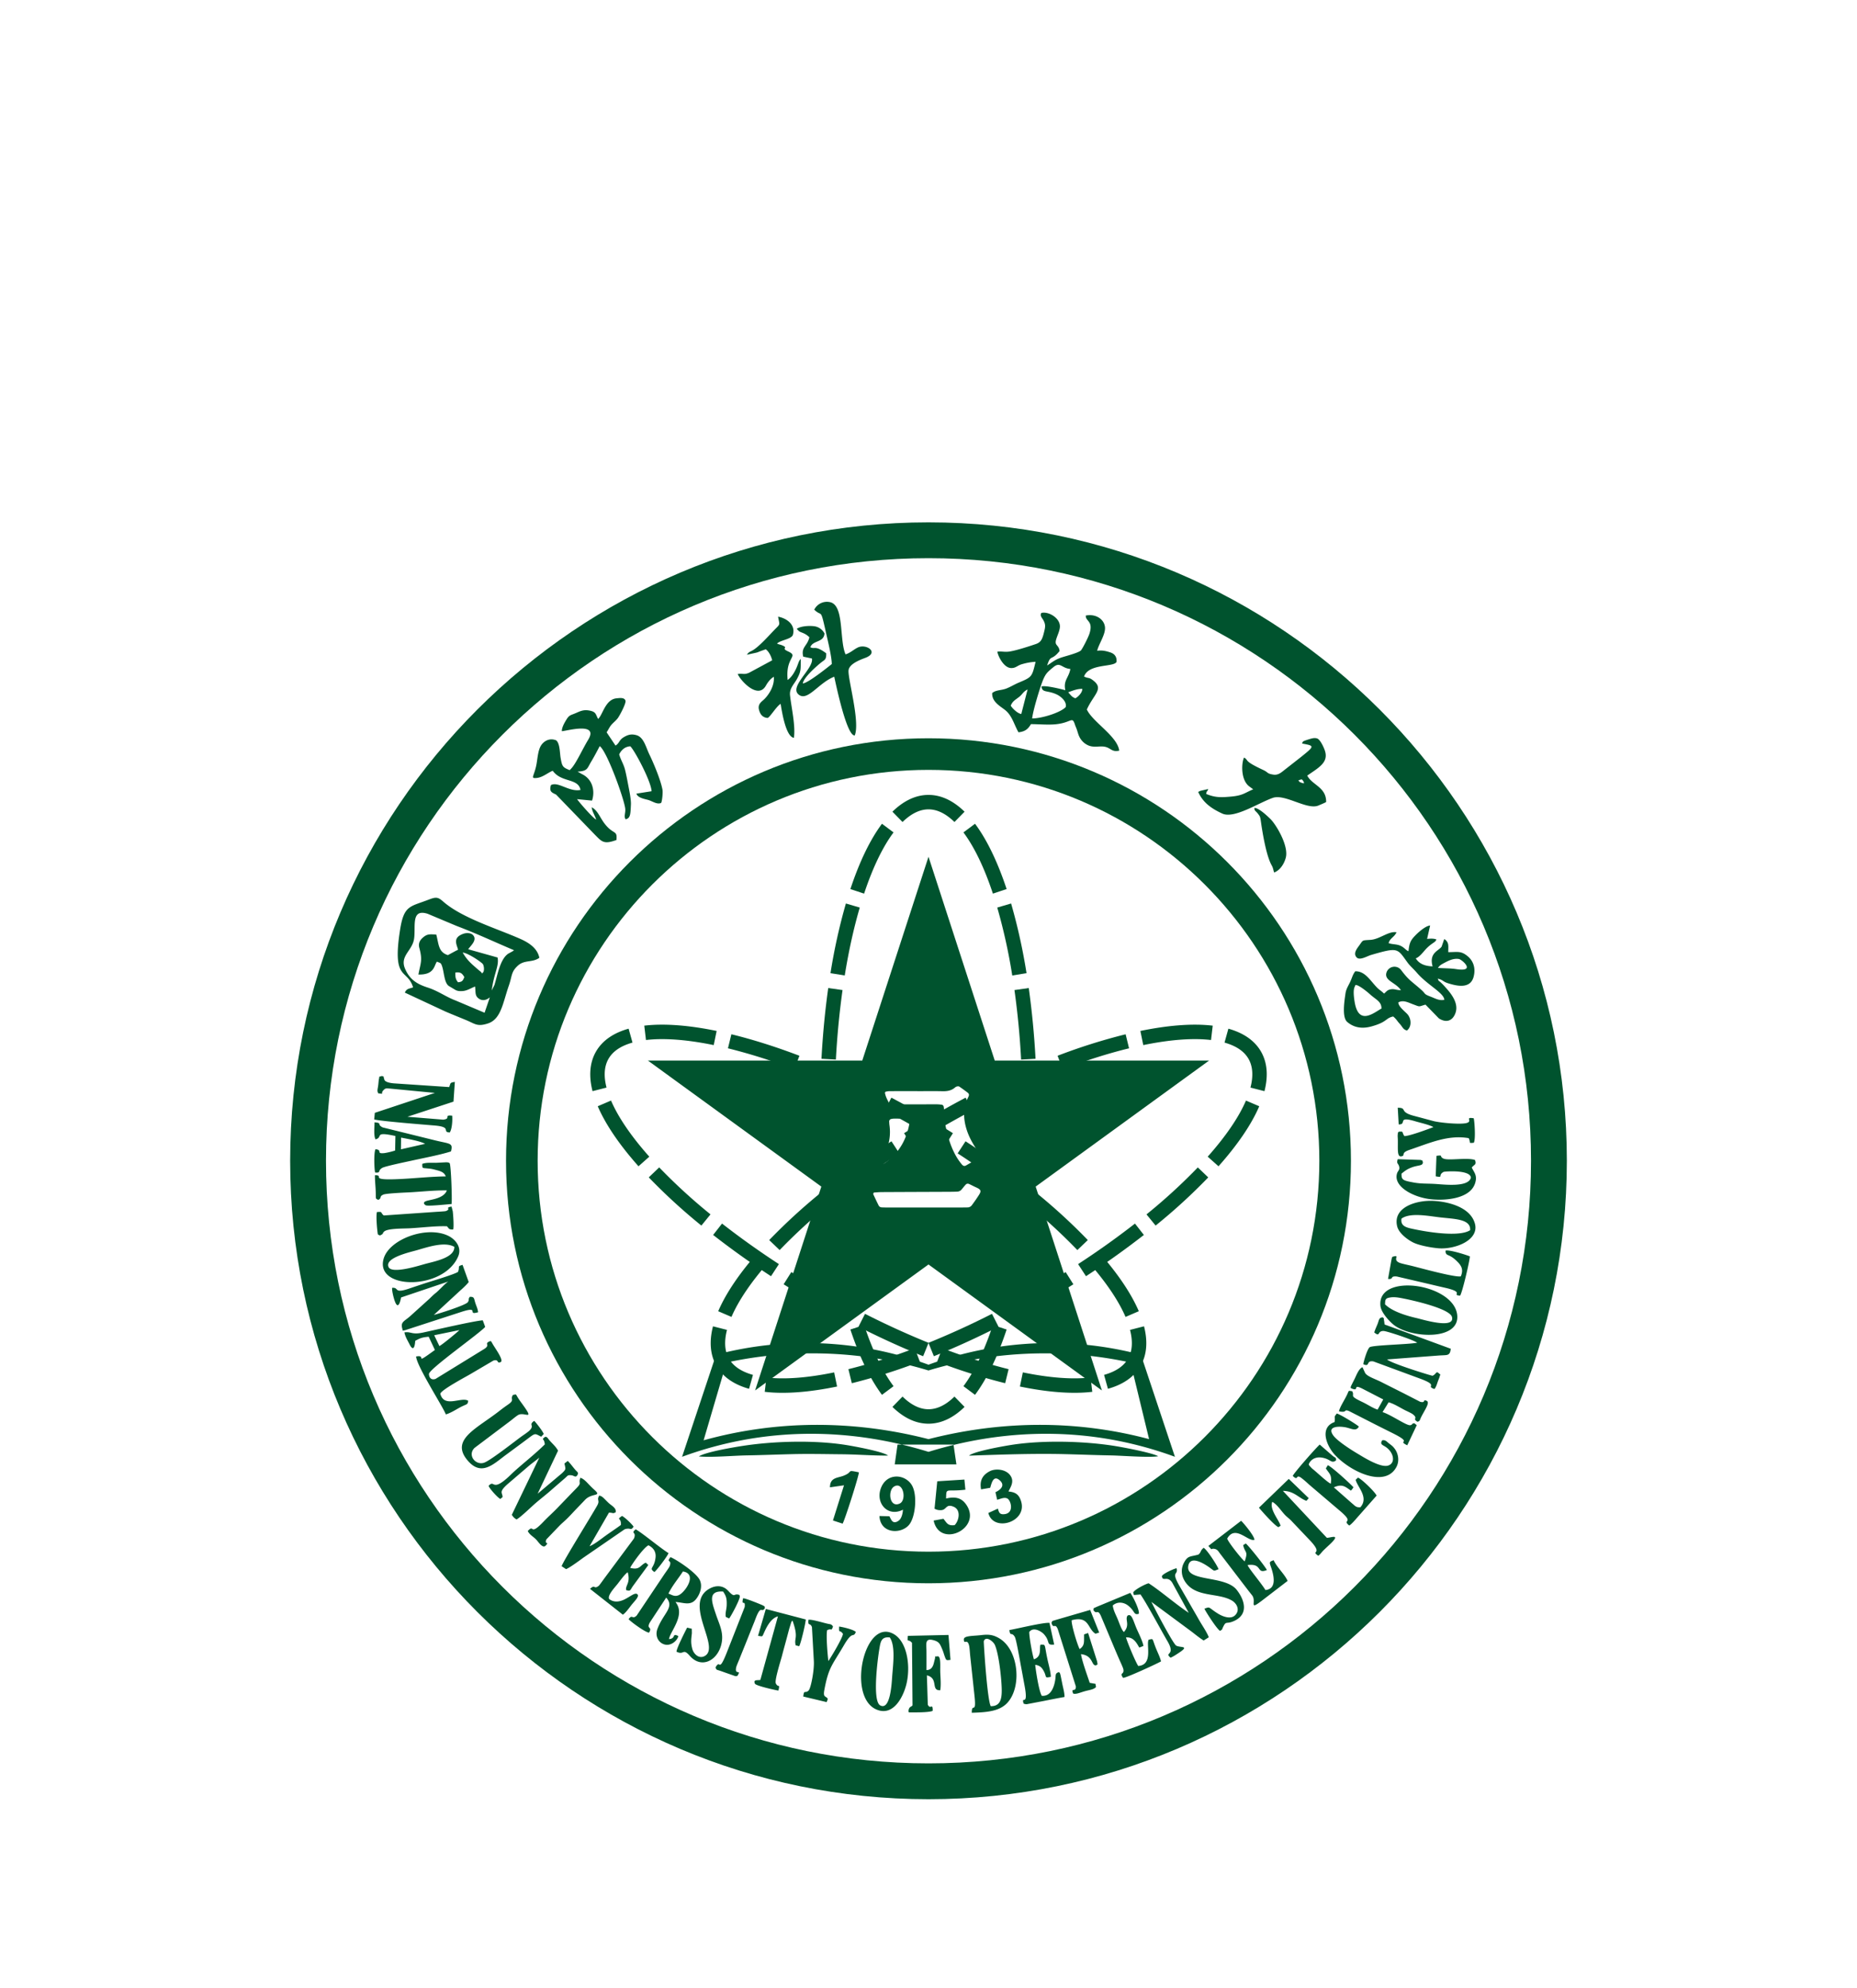 <svg width="128" height="137" fill="none" xmlns="http://www.w3.org/2000/svg"><g filter="url(#a)" fill-rule="evenodd" clip-rule="evenodd" fill="#00532E"><path d="M64 20c-24.261 0-44 19.738-44 44s19.739 44 44 44c24.262 0 44-19.738 44-44S88.262 20 64 20Zm0 2.47c22.937 0 41.53 18.594 41.53 41.53S86.937 105.53 64 105.53c-22.936 0-41.53-18.594-41.53-41.53S41.064 22.47 64 22.47Z"/><path d="M64 34.881C47.919 34.881 34.88 47.917 34.88 64c0 16.082 13.038 29.119 29.119 29.119 16.082 0 29.119-13.037 29.119-29.12 0-16.082-13.037-29.118-29.12-29.118Zm0 2.178c14.855 0 26.94 12.086 26.94 26.94 0 14.856-12.085 26.942-26.94 26.942S37.059 78.855 37.059 64c0-14.855 12.086-26.941 26.94-26.941Z"/><path d="m57.209 86.505.966-.138-.761 2.423.666.218c.138-.209 1.108-3.233 1.122-3.536-.936-.2-.323-.032-1.101.25-.392.142-.895.116-.892.784Zm10.416.14.627-.107c.084-.242.195-.942.673-.5.503.464-.31.803-.31.803l.116.52c.238-.056.5-.201.715-.078.241.14.468.99-.2 1.07-.35.043-.387-.12-.463-.38l-.658.299c.332 1.343 2.685.643 2.263-.785-.134-.452-.355-.65-.874-.694.115-.263.39-.622.18-1.017-.282-.532-1.062-.584-1.45-.39-.515.257-.735.651-.62 1.26Zm-3.022-.556-.187 1.888a.733.733 0 0 0 .398.102c.462.02.348-.473.917-.236.529.222.37.966.072 1.267-.49.066-.542-.165-.774-.437l-.674.123c.416 1.945 3.352.552 2.26-1.077-.297-.442-.69-.61-1.404-.444.023-.796-.028-.444 1.331-.606l-.067-.699-1.871.119Zm-2.363 1.956c-.021.308-.112.632-.304.764-.4.275-.502-.067-.632-.31l-.685-.016c.062 1.233 1.493 1.268 2.045.602.45-.543.601-2.152.143-2.798-.518-.732-1.739-.765-2.107.33-.341 1.012.512 1.958 1.54 1.428Zm-.613-1.593c.637-.382.888.94.39 1.17-.713.33-.841-.9-.39-1.17ZM66.793 84.323c2.176-.074 4.371-.156 6.558-.106 1.074.026 2.154.07 3.22.089.76.013 2.642.165 3.262.057-.388-.232-2.382-.61-2.983-.706-2.113-.34-4.902-.408-7.023-.093-.618.092-2.713.461-3.034.759Zm-18.626.052c.9.081 2.319-.051 3.277-.07 1.067-.018 2.147-.062 3.218-.088 1.106-.026 2.239 0 3.347.01 1.062.007 2.162.101 3.202.09-.31-.27-2.38-.651-2.959-.74-2.146-.331-4.891-.26-7.035.069-.703.107-2.594.43-3.05.73Zm31.037-1.192-1.279-5.278a27.871 27.871 0 0 0-6.653-.623c-3.1.081-5.602.662-7.273 1.17a27.453 27.453 0 0 0-7.271-1.17 27.871 27.871 0 0 0-6.653.623l-1.576 5.359a28.988 28.988 0 0 1 3.693-.772c4.746-.675 8.85-.066 11.809.692 2.997-.766 7.094-1.364 11.807-.692 1.217.172 2.35.413 3.396.691Zm1.782 1.218a25.893 25.893 0 0 0-4.57-1.221c-5.222-.89-9.65.027-12.415.88-2.767-.853-7.195-1.77-12.416-.88-1.721.294-3.25.736-4.57 1.221l2.345-7.038a24.447 24.447 0 0 1 14.64.692 24.452 24.452 0 0 1 14.64-.691l2.346 7.037Zm-15.262-.84.2 1.364h-4.252l.194-1.364h3.858Z"/><path d="M64 39.78c-.575 0-1.176.273-1.79.873l-.696-.712c.734-.717 1.57-1.157 2.486-1.157.916 0 1.752.44 2.486 1.157l-.696.712c-.614-.6-1.214-.873-1.79-.873Zm-2.409 1.589c-.745.997-1.436 2.428-2.03 4.219l-.945-.314c.612-1.847 1.345-3.387 2.177-4.501l.798.596Zm6.848 4.219c-.593-1.79-1.285-3.222-2.03-4.219l.798-.596c.832 1.114 1.565 2.654 2.178 4.5l-.946.315Zm-9.177.96c-.41 1.4-.76 2.973-1.035 4.681l-.983-.159a39.9 39.9 0 0 1 1.062-4.802l.956.28Zm10.511 4.681a38.889 38.889 0 0 0-1.034-4.681l.955-.28a39.92 39.92 0 0 1 1.063 4.802l-.984.16Zm-11.698 1.005a56.525 56.525 0 0 0-.459 4.79l-.994-.053c.092-1.7.25-3.334.467-4.876l.986.139Zm12.309 4.79a56.526 56.526 0 0 0-.459-4.79l.986-.139a57.55 57.55 0 0 1 .467 4.876l-.994.054Zm.092 3.428c0-.816-.016-1.62-.046-2.411l.996-.038a65.03 65.03 0 0 1 0 4.898l-.996-.038c.03-.791.046-1.596.046-2.411ZM57.57 58.041a64.09 64.09 0 0 0 0 4.822l-.995.038a65.028 65.028 0 0 1 0-4.898l.995.038Zm.046 5.838c.09 1.673.247 3.279.46 4.791l-.987.139a57.512 57.512 0 0 1-.467-4.876l.994-.054Zm12.31 4.791c.212-1.513.367-3.118.458-4.79l.994.053c-.092 1.7-.25 3.334-.467 4.876l-.986-.139Zm-11.7 1.005a38.912 38.912 0 0 0 1.036 4.681l-.956.28a39.9 39.9 0 0 1-1.062-4.802l.983-.16Zm10.513 4.681c.409-1.4.759-2.973 1.034-4.681l.984.159a39.92 39.92 0 0 1-1.063 4.802l-.955-.28Zm-9.178.96c.594 1.79 1.285 3.222 2.03 4.219l-.798.596c-.832-1.114-1.565-2.654-2.177-4.501l.945-.314Zm6.848 4.219c.745-.997 1.436-2.428 2.03-4.219l.946.314c-.613 1.847-1.346 3.387-2.178 4.501l-.798-.596Zm-4.199.716c.614.6 1.215.873 1.79.873.576 0 1.176-.273 1.79-.873l.696.712c-.734.717-1.57 1.157-2.486 1.157-.916 0-1.752-.44-2.486-1.157l.696-.712Z"/><path d="M49.196 56.027c-1.848-.38-3.433-.497-4.67-.35l-.117-.99c1.381-.163 3.082-.028 4.988.365l-.201.975Zm-5.599-.172c-.827.231-1.363.615-1.65 1.113-.289.499-.353 1.155-.14 1.987l-.964.247c-.255-.994-.217-1.938.24-2.732.459-.793 1.258-1.298 2.246-1.574l.268.959Zm11.152 1.838a38.906 38.906 0 0 0-4.572-1.445l.236-.967c1.463.357 3.04.854 4.69 1.481l-.354.93Zm5.324 2.37a56.538 56.538 0 0 0-4.379-2l.373-.922a57.524 57.524 0 0 1 4.457 2.033l-.45.888Zm3.014 1.633a63.969 63.969 0 0 0-2.11-1.166l.465-.88a65.02 65.02 0 0 1 4.241 2.448l-.53.843c-.67-.421-1.36-.837-2.066-1.245Zm-20.97-1.847c.491 1.144 1.385 2.459 2.639 3.868l-.745.662c-1.292-1.454-2.26-2.86-2.809-4.137l.916-.393Zm27.813 6.434a56.57 56.57 0 0 0-3.92-2.793l.543-.834a57.514 57.514 0 0 1 3.99 2.842l-.613.785Zm-24.492-1.827a38.895 38.895 0 0 0 3.536 3.238l-.629.772a39.908 39.908 0 0 1-3.627-3.322l.72-.688Zm28.823 5.698a38.895 38.895 0 0 0-3.537-3.237l.629-.772a39.906 39.906 0 0 1 3.628 3.32l-.72.689Zm-24.492-1.827a56.57 56.57 0 0 0 3.92 2.794l-.544.834a57.562 57.562 0 0 1-3.99-2.843l.614-.785Zm27.812 6.434c-.491-1.144-1.385-2.458-2.638-3.868l.744-.662c1.293 1.454 2.26 2.86 2.809 4.137l-.915.393Zm-23.036-3.092a64.245 64.245 0 0 0 4.177 2.411l-.465.88a64.918 64.918 0 0 1-4.242-2.448l.53-.843Zm5.08 2.879a56.485 56.485 0 0 0 4.379 1.998l-.373.924a57.505 57.505 0 0 1-4.457-2.034l.45-.888Zm18.127 3.094c.288-.498.352-1.155.139-1.987l.965-.247c.254.994.216 1.939-.242 2.732-.458.793-1.256 1.298-2.245 1.574l-.268-.959c.827-.231 1.363-.615 1.651-1.113Zm-12.802-.725a38.906 38.906 0 0 0 4.571 1.445l-.236.967a39.903 39.903 0 0 1-4.69-1.48l.355-.932Zm5.553 1.666c1.847.38 3.433.498 4.668.35l.118.99c-1.381.163-3.082.028-4.987-.365l.2-.975Z"/><path d="M78.604 55.052c1.906-.392 3.606-.528 4.987-.364l-.117.989c-1.236-.147-2.822-.03-4.67.35l-.2-.975Zm6.067-.156c.989.277 1.788.782 2.246 1.575.458.793.495 1.737.24 2.731l-.964-.247c.213-.832.15-1.488-.139-1.986-.288-.499-.824-.882-1.65-1.114l.267-.959Zm-11.773 1.866a39.886 39.886 0 0 1 4.69-1.48l.236.967c-1.418.345-2.955.83-4.572 1.444l-.354-.93Zm-5.421 2.413a57.523 57.523 0 0 1 4.456-2.034l.373.923a56.524 56.524 0 0 0-4.379 1.999l-.45-.888Zm-3.062 1.66a65.02 65.02 0 0 1 2.144-1.185l.465.88a63.973 63.973 0 0 0-4.177 2.412l-.53-.843c.681-.428 1.381-.85 2.098-1.265Zm22.383-.593c-.548 1.278-1.516 2.683-2.809 4.137l-.744-.662c1.253-1.41 2.147-2.724 2.638-3.867l.915.392ZM57.458 65.5a57.574 57.574 0 0 1 3.99-2.843l.543.834a56.503 56.503 0 0 0-3.92 2.793l-.613-.784Zm25.825-.354a39.908 39.908 0 0 1-3.628 3.32l-.629-.771a38.924 38.924 0 0 0 3.537-3.237l.72.688ZM53.02 69.466a39.908 39.908 0 0 1 3.628-3.321l.629.772a38.895 38.895 0 0 0-3.537 3.237l-.72-.688Zm25.825-.354a57.54 57.54 0 0 1-3.99 2.843l-.543-.834a56.536 56.536 0 0 0 3.92-2.793l.613.784Zm-29.34 5.257c.548-1.278 1.516-2.683 2.809-4.137l.744.661c-1.253 1.41-2.147 2.725-2.638 3.868l-.915-.392Zm24.48-1.857a65.117 65.117 0 0 1-4.241 2.45l-.465-.882a64.07 64.07 0 0 0 4.176-2.41l.53.842Zm-5.159 2.924a57.505 57.505 0 0 1-4.456 2.034l-.373-.923a56.524 56.524 0 0 0 4.379-1.999l.45.888Zm-19.44 2.704c-.458-.793-.496-1.737-.241-2.731l.965.246c-.213.832-.15 1.489.138 1.987.288.499.825.882 1.652 1.114l-.269.959c-.988-.277-1.787-.782-2.245-1.575Zm14.019-.292a39.918 39.918 0 0 1-4.69 1.482l-.236-.968a38.906 38.906 0 0 0 4.572-1.444l.354.93Zm-5.706 1.71c-1.906.393-3.606.529-4.987.365l.117-.989c1.236.147 2.822.03 4.669-.35l.2.974Z"/><path d="M66.592 64.32c-.113.066-.2.04-.293-.068a4.007 4.007 0 0 1-.544-.847c-.269-.542-.43-1.117-.558-1.704a5.055 5.055 0 0 1-.128-1.168 1.042 1.042 0 0 0-.025-.279c-.011-.045-.064-.104-.107-.112a2.256 2.256 0 0 0-.388-.034l-2.64.003c-.15 0-.3-.005-.449-.01-.078-.004-.152-.038-.19-.105-.116-.212-.228-.428-.271-.67-.006-.026.026-.081.05-.086.088-.02.181-.038.273-.038.637-.003 1.272-.002 1.909-.002v.002c.58 0 1.162-.008 1.741.004.311.006.595-.037.84-.244a.377.377 0 0 1 .145-.083c.05-.012.122-.02.161.006.187.124.367.258.547.393.136.1.156.172.074.336-.366.731-.35 1.479-.11 2.238.148.468.38.895.646 1.304.092.14.188.279.281.42.038.056.01.156-.048.2-.015.01-.028.025-.044.034-.29.17-.58.342-.872.51Zm.097 2.895c-.15.001-.299.005-.45.005-.841.002-1.685.002-2.528.002l-2.528-.001c-.131 0-.263-.004-.393-.008-.101-.004-.185-.047-.229-.137-.125-.252-.244-.504-.364-.76-.022-.045.02-.128.064-.13.168-.01.336-.026.503-.028 1.573-.008 3.146-.014 4.72-.02.168-.002.337-.004.505-.013a.398.398 0 0 0 .293-.146c.097-.115.187-.235.29-.343a.185.185 0 0 1 .209-.043c.17.076.333.166.504.242.346.155.368.248.177.545-.151.235-.312.466-.48.69a.364.364 0 0 1-.293.145Zm-5.378-5.653c-.014-.092-.017-.185-.021-.278-.004-.07.063-.15.128-.162.055-.009.11-.025.166-.026.148-.003.297 0 .448 0v-.023c.186.012.371.022.558.036.06.004.13.1.12.161-.178 1.202-.716 2.188-1.728 2.892a.352.352 0 0 1-.101.043c-.016.006-.047.006-.052-.002-.017-.032-.042-.071-.035-.098.024-.09.061-.176.093-.263.09-.244.187-.487.27-.735a3.28 3.28 0 0 0 .154-1.545Zm22.028-4.468H68.566L64 43.046l-4.565 14.048H44.659l11.954 8.685-4.565 14.051L64 71.147l11.953 8.683-4.566-14.051 11.952-8.685ZM52.593 94.647c-.024-.018-1.176-.497-1.372-.497-.146.607.178.033.108.607l-1.252 3.185c-.574 1.43-.402.344-.76.98.086.196.056.135.343.236l.419.148.602.211c.01.003.03.003.04.004l.037-.004.069-.018c.315-.486-.202-.009-.086-.578.024-.119.181-.466.248-.636.166-.418.324-.802.489-1.216.18-.45.328-.825.506-1.262.076-.189.163-.447.257-.624.238-.452.27-.033.48-.346-.03-.194.012-.092-.128-.19ZM40.325 87.37c.476-.509 1.213-.192.623-.713-.414-.366-.62-.709-.942-.81-.149.37.09.327-.19.632-.158.171-.301.31-.466.482-.324.34-.604.628-.93.967-.311.324-.64.612-.953.94-1.01 1.061-.604.122-1.09.65.132.27.396.387.598.607.15.163.43.608.631.402.303-.31-.118-.045.06-.44l.87-.906c.21-.217.405-.366.617-.584.211-.213.374-.396.585-.614.211-.221.378-.39.587-.613ZM25.982 67.533c-.076.26.01 1.252.064 1.544.11.047.104.115.277 0 .11-.073.021-.05.136-.18.21-.241 1.273-.22 1.764-.243.798-.04 1.83-.173 2.586-.14.159.177.122.23.43.22.055-.2.002-.982-.031-1.252l-.083-.324c-.5.073.016.158-.401.31-.044.017-.522.043-.61.048l-3.66.253c-.264-.207-.039-.273-.472-.236Zm75.334 3.058c-.1-.058-1.464-.501-1.68-.393.017.43.198.14.794.73.281.276.47.554.26 1.037-.395.085-2.756-.566-3.307-.704-.285-.072-.538-.118-.817-.198-.685-.198-.018-.596-.509-.466-.106.03-.1-.01-.17.358l-.212 1.19c.445.033.085-.21.599-.171l2.01.469c.43.1.876.209 1.326.31 1.442.329.374.48 1.029.544.148-.178.658-2.365.677-2.706ZM42.435 88.228c.07-.292-.274-.452-.47-.632-.339-.314-.444-.499-.666-.518-.19.341.076.303-.135.683-.375.674-2.361 3.856-2.452 4.18l.305.203c.25-.093.947-.611 1.191-.788l2.843-1.956c.445-.155.398.145.62-.183-.077-.144-.624-.67-.798-.738-.434.303-.027.08-.079.622-.329.245-.722.502-1.063.747-.28.2-.754.586-1.093.716l1.337-2.315c.32.005.234.09.46-.021Zm52.825-4.941c-.15.25.038.297.224.415.586.37.742 1.14.19 1.306-.533.16-1.71-.592-2.077-.81-.487-.287-1.43-.894-1.698-1.27-.418-.582.242-.64.716-.58.504.062.839.357 1.05-.029-.166-.158-1.308-.856-1.52-.9-.248.313-.087.148-.155.588-1.047.367-.565 1.593-.037 2.194 1.05 1.195 3.525 2.404 4.307.888.211-.41.12-.902-.114-1.227-.152-.21-.228-.243-.424-.399-.09-.07-.14-.13-.216-.168-.066-.034-.054-.03-.121-.036-.128-.013-.055-.007-.125.028Zm1.084-21.089c-.01.061-.002.18.002.245.031.62-.083 1.307.24 1.252.336-.057-.092-.224.562-.445 1.398-.473 2.659-1.054 4.085-.81.173.33-.068.357.353.318.134-.213.058-1.416-.003-1.687-.675-.108-.012.216-.52.333-.474.107-1.852-.032-2.265-.143a476.72 476.72 0 0 0-1.348-.36c-1.047-.278-.413-.547-1.105-.558l.064 1.15c.615.016-.168-.608 1.164-.209.328.098.969.239 1.23.396-.403.152-1.605.604-1.998.62-.209-.29-.013-.332-.396-.303-.1.155-.036-.024-.066.201Zm-69.108 1.095a4.907 4.907 0 0 1-.733.177c-.627.069-.101-.22-.619-.265-.127.21-.09 1.397-.024 1.604.443.033.13-.108.488-.32.19-.115 1.747-.435 2.03-.498.818-.182 1.934-.39 2.705-.634.156-.59-.05-.514-1.008-.743l-3.697-.913c-.437-.221.01-.304-.562-.35-.001.35-.07.911.068 1.173.56-.142-.166-.57 1.371-.232l-.02 1.001Zm.4-.083.01-.807c.43.084 1.343.24 1.652.43l-1.661.377ZM57.019 95.9c-.358-.082-1.048-.3-1.293-.267-.053.487.111.16.24.504l.13 2.32c.042.605-.196 1.884-.36 2.051-.238.242-.309-.107-.37.415l1.615.385.08-.222c-.137-.231-.344-.059-.24-.619.297-1.587.545-1.698 1.352-3.083.62-1.064.625-.452.818-.907-.146-.175-.956-.356-1.153-.376-.018.532.031.16.265.502-.017.277-.821 1.615-1.005 1.875-.056-.438-.165-1.744-.085-2.126.34-.17.264.126.404-.253-.11-.177-.163-.144-.398-.199Zm27.08.5c.195-.15.088-.011.191-.234.242-.517.21-.182.8-.462.998-.473.692-1.454.15-2.138-.8-1.007-3.498-.534-3.338-1.621.122-.828 1.175-.135 1.542.14.296.22.212.183.55.065-.083-.252-.825-1.393-1.033-1.475-.262.231-.138.276-.355.465-.569.163-.73.055-1.002.572-.216.41-.178.85.039 1.222.702 1.207 2.316.797 3.287 1.385.32.195.558.637.213.994-.305.316-.865.095-1.175-.095-.698-.43-.523-.515-.95-.346.076.175.847 1.394 1.08 1.529Zm-57.674-30.07c.207-.09 1.579-.143 1.858-.158.797-.046 1.738-.145 2.52-.13-.197.51-.91.603-1.316.701-.49.117-.15.321-.15.321.01.002.033.011.048.015.238.051 1.474-.08 1.743-.099.04-.354-.034-2.58-.13-2.806-.055-.07-.174-.065-.248-.07l-.695.036c-.299.003-.692-.03-.949.075.002.325-.004.275.323.309.243.025.297.024.54.088.352.094.64.147.758.465-.823.007-1.74.092-2.568.147-3.06.203-1.527-.212-2.314-.23-.005.308.027.624.044.924.043.76-.052.659.186.777.28-.144.03-.225.35-.365ZM46.63 97.832c.528.27.422-.278.914.284.79.905 1.87.35 2.163-.733.221-.825-.123-1.411-.348-2.088-.281-.843-.622-1.677.484-1.607.194.292.267.458.247.96-.008.19-.074.45-.075.59-.002.265.002.175.241.308.116-.128.745-1.29.738-1.522l-.026-.101c-.382-.13-.288.154-.583-.094-.113-.096-.23-.26-.397-.365-.378-.24-.816-.148-1.16.07-1.683 1.063.815 3.931-.223 4.579-.409.256-.793-.114-.89-.485-.114-.442-.068-.667-.026-1.066l-.005-.31-.32-.077c-.147.276-.735 1.442-.734 1.657Zm41.797-11.084c.796.015 1.057.48 1.623.688l.159-.183-1.376-1.327-2.055 1.983c.185.231 1.09 1.248 1.34 1.341l.149-.094c-.079-.365-.79-1.137-.57-1.651.349.194.588.601.874.902.156.164.303.256.458.424l1.291 1.36c.918.985-.019.641.546 1.032.147-.104.243-.265.39-.403.145-.14.244-.231.39-.368.848-.8.064-.458-.189-.468l-3.03-3.236ZM52.25 96.741c.327.04.274.095.406-.198.185-.416.477-1.012.965-1.144l-1.21 4.379c-.165.044-.522-.05-.374.261.07.15 1.445.451 1.619.474.12-.535-.011-.15-.18-.495-.1-.202.348-1.605.415-1.862.112-.436.224-.832.334-1.243l.172-.648.137-.445c.09-.175-.004-.027.093-.129.441 1.233.084 1.178.219 1.704l.241.062c.12-.213.443-1.578.453-1.845l-2.752-.722-.538 1.85Zm21.62-1.077c1.227-.326 1.085.605 1.642.93l.253-.079-.621-1.56-2.41.701c-.237.086-.168.005-.258.19.142.48.247-.047.44.448l1.24 3.929c.018.452-.373.041-.184.497.2.061.432-.056.815-.166.26-.076.617-.11.759-.287l-.036-.218-.398-.071c-.172-.527-.496-1.39-.603-1.974.886.093.693.859 1.065.763.074-.11.111.072.038-.297l-.61-1.924-.277.094c-.017.508.066.752-.305 1.014-.143-.238-.594-1.716-.55-1.99ZM36.824 81.923c-.432.295.055.288-.327.668-.125.124-.446.33-.619.458-.469.347-2.13 1.649-2.53 1.767-.59.174-1.136-.533-.641-1.026l2.448-1.844c.144-.105.49-.408.622-.454.465-.164 1.117.487.135-.85-.466-.635-.23-.553-.556-.504-.219.335.176.315-.373.689-.225.155-.392.282-.581.429-1.53 1.193-3.32 1.938-2.233 3.32.97 1.232 1.818.35 2.678-.288l1.198-.885c.92-.678.734-.642 1.261-.387l.173-.188c-.08-.206-.496-.741-.655-.905ZM63.86 99.1c.003-.432.002-.866 0-1.297-.001-.452-.13-.903.422-.777.463.107.505.27.674.663.08.186.115.349.18.516.087.228.092.232.381.19l-.14-1.715-2.798.062c-.055.537-.001.152.284.483l.035 4.298c-.035.107-.218.07-.266.321-.023.115-.004.074.01.173.287-.004 1.4.02 1.647-.109.011-.586-.156-.044-.338-.424l-.062-2.02c.833.203.241 1.062.922 1.025.057-.364.019-.809.002-1.178-.021-.454.058-1.127-.163-1.162-.328.055-.122-.112-.228.254-.067.232-.1.695-.562.697Zm19.46-2.258c-.12-.336-.467-.836-.669-1.191-.224-.4-.435-.753-.668-1.163-.22-.385-.44-.767-.67-1.162-.632-1.09-.082-.733-.212-1.24-.123-.003-1.035.406-1.012.56.058.387.383-.08.713.433l1.136 2.075c-.87-.569-1.992-1.547-2.766-2.036-.233.056-.984.442-1.063.641l.05.167.454-.038c.493.727 1.332 2.318 1.867 3.238.587 1.01-.27.731.208 1.123.207-.096.322-.175.52-.304.85-.548.167-.37-.132-.528-.221-.12-1.631-2.825-1.71-3.015l2.715 2.008c.264.196.596.478.886.651l.352-.219Zm13.026-32.952c-.107.313.028.271.09.488.075.251-.085.307-.14.492-.275.899 1.107 1.649 2.333 1.781.975.106 2.688-.018 3.042-1.089.181-.549-.062-.748-.224-1.096.16-.212.352-.183.22-.52-.53-.192-1.829.064-2.176-.1-.316-.149.035-.258-.478-.186l-.052 1.41c.583.112.113-.066.546-.304.081-.035 1.83-.165 1.88.395-.17.695-1.878.468-2.516.432-.501-.028-.922-.003-1.414-.093-.779-.141-.859-.19-.853-.613.239-.193.371-.3.686-.423.475-.184.804-.092.786-.376-.077-.192.036-.057-.142-.145l-1.588-.053ZM70.943 96.478c.293-.4.858-.021 1.01.147.478.525.116.774.71.716l-.325-1.495c-.406-.04-2.236.404-2.763.496.064.485.142.095.37.463.108.173.364 1.687.42 1.983.086.444.167.908.256 1.38.292 1.566-.254.621-.064 1.246l.105.029.053.008c.018.002.035.002.054.002l1.211-.231c.466-.094.923-.185 1.395-.267.003-.294-.1-.638-.156-.921l-.085-.424c-.077-.388-.088-.305-.149-.371-.274.098-.195.17-.247.52-.077.512-.306 1.172-.93 1.113-.193-.309-.4-1.645-.453-2.132.334.039.467.206.586.424.235.43.017.495.492.402-.012-.359-.158-.855-.237-1.226-.224-1.044-.087-.997-.474-.992-.105.223.125.819-.457 1.01-.107-.345-.319-1.477-.322-1.88Zm-25.837-4.135c.157-.109.899-1.085.973-1.302-.633-.402-1.818-1.4-2.263-1.641-.388.323.092.141-.123.64l-2.02 2.718c-.07.093-.357.504-.408.54-.362.271-.219-.144-.595.205l2.262 1.78c.204-.134.418-.445.595-.67.203-.26.556-.579.414-.73-.155-.167-.49.153-.912.357-.334.158-.716.214-1.038-.035-.147-.233.37-.784.557-1.016.144-.178.522-.716.72-.83.207.742-.17.897-.11 1.227.324.105.266.004.49-.306l1.039-1.42-.173-.163c-.395.162-.394.54-1.078.359.1-.227.93-1.409 1.263-1.555.276.14.538.394.487.844-.087.773-.495.702-.08.998Zm39.483-2.304c.549-.984 1.447.234 1.874.084.026-.23-.727-1.138-.914-1.312l-2.257 1.733c.34.387.101.15.418.202.19.031.266.157.376.313l1.888 2.468c.112.151.223.28.334.426.343.45-.342 1.153.854.224l1.591-1.222c-.199-.458-.754-.954-.963-1.427-.326.117-.294.14-.179.48.184.542.43 1.497-.386 1.576-.288-.473-1.114-1.44-1.234-1.72 1.071-.141.574.647 1.334.342-.122-.254-1.282-1.71-1.458-1.83l-.179.115c.13.57.365.38.107 1.117-.179-.116-1.136-1.32-1.206-1.57Zm-45.683-5.175c.09.405.12.386-.166.667l-1.682 1.416 1.408-2.97c-.182-.32-.38-.461-.61-.733-.092-.105-.186-.321-.357-.16-.183.174.004 0 .055.462-.78.77-1.739 1.495-2.327 2.07-1.366 1.337-1.096.297-1.548.787.06.196.633.819.806.905l.157-.13c-.003-.319-.292-.329.358-.906l1.46-1.25c.188-.16.547-.416.714-.564l-1.895 3.94c.088.147.18.244.329.32.28-.156.953-.808 1.227-1.05.392-.346.842-.683 1.236-1.039l.913-.791c.157-.145.152-.19.404-.163.19.018.29.198.416-.025.093-.165-.018-.2-.148-.35-.154-.175-.364-.47-.523-.614l-.227.178Zm58.989-5.846c1.347.498.321.485.976.713.124-.136.177-.357.25-.555.032-.088.082-.197.107-.283.092-.323.08-.122-.001-.2-.263-.26-.186-.013-.482.123-.057.01-2.879-.858-3.136-1.125l3.58-.271c.5-.032.642.007.75-.201.03-.056.05-.197.064-.263l-4.563-1.673c-.016-.072-.023-.202-.04-.274-.049-.227.07-.066-.088-.218-.28.01-.254.201-.362.466-.076.187-.17.384-.225.575.436.356.185-.124.656-.1.234.013 2.068.618 2.303.808-.565.116-3.019.161-3.272.306-.172.127-.42.988-.443 1.172.492.226.158-.277.696-.19l3.23 1.19Zm-7.686 5.907c.105-.31.44-.528.865-.473.648.084.683.457 1.019.195-.005-.227-.02-.144-.221-.3l-.906-.788c-.235.201-1.805 1.98-1.857 2.162.42.404.164-.187.603.147.19.145.368.305.513.441l2.081 1.772c1.15.954.142.606.693 1.057.119-.054.374-.341.502-.492l1.386-1.57c-.132-.284-1.076-1.186-1.29-1.238l-.153.15c.11.487.934 1.21.322 1.892-.311.026-.388-.126-.56-.259l-1.268-1.115c.596-.262.793-.036 1.18.227.085-.094.103-.12.172-.23-.23-.265-1.49-1.408-1.763-1.523l-.138.22c.213.349.444.43.338 1.056-.246-.109-.928-.755-1.182-.962-.087-.072-.1-.075-.197-.182-.157-.174-.052-.022-.139-.187Zm-13.507 9.722c.315-.282.747-.238 1.066.015.478.378.361.673.725.558.079-.227-.398-1.191-.584-1.44l-2.307.958c-.326.155-.172.038-.237.225.233.359.283-.104.512.39l.766 1.824c.177.422.341.812.528 1.238.06.135.242.526.26.626.077.399-.29.195-.024.59.089.075 2.504-1.042 2.62-1.132-.061-.264-.212-.567-.326-.844-.316-.765-.157-.73-.529-.645-.183.32.336 1.733-.716 1.807-.189-.288-.722-1.554-.844-1.965.562-.052.772.473.919.697l.284-.11c-.047-.313-.328-.87-.455-1.16-.248-.563-.345-1.114-.64-.932-.2.276.198.633-.252 1.131-.164-.143-.33-.654-.431-.896-.124-.294-.301-.616-.335-.935Zm-45.8-22.325c-.196.11-.633.602-.862.784-.206.163-.257.23-.46.421l-1.328 1.2c-.362.318-.637.379-.537.784.073.303.038.167.175.176l3.857-1.254c1.411-.467.377.25 1.209.005-.034-.257-.111-.394-.189-.628-.102-.309-.054-.447-.38-.434-.138.167-.02.185-.138.365-.144.219-2.122.832-2.346.882l1.846-1.703c.145-.121.468-.433.558-.563l-.424-1.184c-.402.109-.16.12-.316.487-.28.181-1.83.64-2.258.778-.397.13-.747.248-1.136.379-1.067.357-.638-.105-1.144-.06-.02.216.107.712.187.926.27.732.428-.258.427-.262l3.26-1.1Zm64.25 1.68c.05.456.595 1.045.905 1.297 1.167.944 4.635 1.126 4.38-.716-.297-2.144-5.532-2.871-5.285-.582Zm1.479-.53c.708.132 3.31.712 3.453 1.298.211.861-2.042.163-2.437.072-.768-.176-1.707-.475-2.178-.948.007-.344.028-.423.37-.476.265-.041.53.004.792.053Zm-65.05-2.88c.285-.67-.247-1.209-.678-1.418-1.48-.722-4.045.223-4.452 1.55-.668 2.19 4.126 2.233 5.13-.133Zm-.264-.66c.019.748-1.322.99-2.01 1.177-.426.117-2.3.715-2.525.213-.286-.636 1.46-1.018 1.956-1.16.706-.2 1.903-.62 2.579-.23Zm31.2 29.956c.241-1.255-.045-2.773-.91-3.268-2.014-1.157-3.217 4.221-1.257 5.169 1.247.602 1.982-.939 2.167-1.901ZM61.33 96.85c.403.587.23 1.843.169 2.656-.037.496-.123 2.397-.826 2.029-.552-.289-.185-3.141-.066-3.86.086-.517.126-.887.723-.825Zm34.972-28.342c.11.472.677.901 1.08 1.11.412.213 1.235.365 1.741.41 1.15.105 2.871-.552 2.535-1.716-.318-1.1-1.763-1.48-2.808-1.546-1.176-.073-2.858.413-2.548 1.742Zm.3-.522c.585-.423 1.775-.195 2.568-.097 1.026.128 2.224.095 2.164.895-.76.494-2.977.121-3.922-.082-.433-.093-.898-.182-.81-.716Zm-70.81-6.835c.445.12 3.346.35 4.185.42 1.21.103.448.447 1.023.478.156-.222.199-.842.167-1.158-.625-.069-.038.21-.617.275l-2.467-.2 3.175-1.042.093-1.36c-.367.061-.27.071-.391.356l-3.812-.256c-.74-.065-.652-.3-.673-.338-.117-.203.123-.083-.148-.168-.257.066-.15 0-.208.215-.015.058-.032.271-.04.347-.043.377-.108.444-.004.633.474.057.111.041.354-.215.153-.162.212-.129.463-.113l3.084.297-4.14 1.374-.044.455Zm40.644 35.831c0 .41.24-.108.365.444.036.158.053.507.073.691l.293 2.724c.155 1.403-.185.442-.184 1.201.997-.031 1.887-.087 2.437-.67 1.032-1.089.803-3.66-.535-4.456-.403-.238-.702-.292-1.244-.227-.565.069-1.205.033-1.205.293Zm1.855 4.606c-.246-.431-.496-4.434-.48-4.478.145-.407.662.033.758.246.294.646.479 2.467.479 3.162 0 .634-.134 1.081-.757 1.07Zm-20.337-7.35c.245-.287.517-.863.276-1.352-.238-.484-1.496-1.343-2.01-1.57-.337.407.121.136-.06.618-.042.112-.283.435-.377.575l-1.901 2.839c-.318.295-.283-.127-.553.241.122.164 1.182.94 1.41.929.26-.436-.214-.216.054-.7l1.127-1.714c.601.672-.2 1.07-.607 2.167-.176.475.063.943.49 1.064.449.127.885-.268.954-.578-.473-.238-.128.167-.645.21.087-.55 1.17-1.667.447-2.557.505.014 1.002.288 1.395-.172Zm-1.88-.407c.275-.57.657-.997.998-1.526 1.032.159.152 1.45-.3 1.638-.286.118-.464-.033-.698-.112Zm51.409-11.744c-.248.054-.078.095-.273.136-.25.05-1.305-.711-1.914-.902l.419-.677c.38.103.776.366 1.141.551.127.063.431.198.536.282.383.307-.065.28.31.509.176-.038.155-.116.254-.317.22-.453.635-1.005.385-1.124-.306-.143-.03.169-.45.065l-1.131-.581c-.531-.268-1.017-.51-1.554-.783-.448-.225-1.015-.395-1.124-.652l-.172-.371c-.278.136-.422.587-.563.857-.021.04-.227.45-.23.462-.018.1-.06.112.104.172.5.186-.045-.389.74.02l1.385.715-.39.701c-.32-.1-.687-.351-1.02-.51-1.018-.482-.523-.387-.733-.758-.286-.036-.202-.083-.347.227-.19.406-.5.852-.563 1.158.624.127.283-.186.706-.011l1.804.92c.415.21.8.402 1.218.611 1.425.715.225.455.978.822l.656-1.388-.172-.134Zm-63.763-5.632c-.371.179.14.237-.405.554l-3.296 2.026c-.417.136-.46-.287-.451-.349.046-.367 3.524-2.814 3.875-3.239l-.167-.451c-.55.03-3.23.649-4.101.839-.808.176-.838-.084-1.3-.006.062.308.219.552.354.822.357.704.391-.242.391-.242.335-.18.457-.241.93-.282l.427.912c-1.541 1.12-.5.288-1.297.45.05.682 1.87 3.49 2.05 3.99.263-.067.62-.28.84-.406.631-.36.652-.207.703-.532-.459-.304-1.651.528-1.923-.48.028-.255 1.78-1.185 2.071-1.357l1.59-.935c.419-.125.193.268.524.089.163-.159-.381-.897-.565-1.212-.127-.214-.107-.249-.25-.19Zm-2.053-.785c-.198.193-1.199 1.017-1.38 1.1l-.358-.746 1.738-.355ZM87.823 44.133c.367-.134.677-.538.805-1.026.213-.82-.673-2.292-1.075-2.678-.188-.18-.793-.765-1.091-.746-.002.21.088.196.242.393.154.196.162.224.207.54.109.771.358 2.284.712 2.964.054.102.083.142.119.262l.08.291ZM51.48 29.126c1.11-.249.38-.063 1.302-.377.192.133.367.441.443.759l-1.589.857c-.377.164-.452.019-.788.092.237.508 1.404 1.745 1.938.806.16-.279.316-.474.55-.62.068.651-.382 1.288-.677 1.565-.174.164-.444.322-.342.712.085.331.26.532.59.56.17-.047.599-.787.9-.972.098.598.362 2.26.914 2.344.126-.829-.175-2.088-.266-2.938-.05-.465.281-.762.469-1.103.31-.563.262-.691.269-1.394-.157.135-.17.386-.375.782-.162.31-.3.49-.526.666-.171-1.61.803-1.614.03-1.97-.554-.255.115-.219-.455-.437-.1-.038-.165-.034-.31-.105.26-.243.887-.275 1.08-.557.25-.718-.402-1.187-1.005-1.296.103.59.17.483-.203.86-.387.392-1.092 1.205-1.561 1.468-.205.115-.243.092-.388.298Zm4.645-3.11c.562.558.403-.224.823 1.646.115.52.386 1.61.385 2.104-.3.242-1.657 1.324-1.995 1.335.044-.403.972-1.212 1.268-1.447.24-.19.359-.186.343-.63-.775-.575-.785-.254-1.094-.418.172-.491.927-.305.976-.947a.935.935 0 0 0-.768-.506c-.352-.036-.9.006-1.146.19l.163.164c.17.108.391.108.71.411-.141.625-.586.665-.426 1.337l.601.128c.144.708-1.678 2-.862 2.525.603.389 1.342-.856 2.4-1.27.15.695.875 4.123 1.414 4.046.38-.936-.492-3.938-.427-4.488.05-.437.765-.712 1.15-.855.995-.373.066-1-.518-.713-.286.14-.506.368-.84.47-.445-1.02-.072-3.41-1.085-3.601a.975.975 0 0 0-1.072.52Zm33.627 9.228c.865.16.877.16-.06.915l-1.238.97c-.18.146-.389.305-.688.257-.473-.077-.317-.145-.699-.322-1.409-.654-.957-.653-1.315-.854-.178.328-.261 1.582.4 2.02l.228.17c-.585.242-.702.426-1.522.5-.734.067-1.112.067-1.72-.182.064-.3.038-.064.145-.339l-.514.117a.472.472 0 0 0-.047.016l-.046.02-.086.05c.33.735.914 1.145 1.658 1.488.818.377 2.473-.723 3.48-1.08.828-.294 2.337.83 3.122.536.067-.026.493-.205.558-.25.02-1.03-.982-1.176-1.3-1.823.76-.533 1.434-.876 1.24-1.632-.064-.255-.336-.835-.543-.92-.177-.07-.375-.014-.558.042-.52.162-.436.158-.495.3Zm.115 2.644c-.033.019.16.187-.236.027-.08-.033-.062-.049-.14-.128.273-.095.231-.113.376.1Zm8.709 9.898c-.306.02-.787.444-1.006.67-.327.332-.427.51-.485 1.102-.191-.069-.287-.27-.59-.393-.256-.103-.543-.075-.78-.166.094-.352.396-.407.544-.747-.543-.099-1.15.48-1.795.523-.613.04-.491-.005-.784.399-.146.2-.433.547-.159.82.221.213.718-.102.987-.18 1.894-.55 1.796-.457 2.515.529.175.239.436.46.633.691.73.856 1.88 1.395 1.898 1.874-.356.07-.624-.097-.912-.207-.536-.204-.341-.185-.664-.473-.686-.613-.846-.634-1.403-1.375a.576.576 0 0 0-1.016.205c-.136.538.652.655 1.005 1.183-.318.005-.435-.101-.696-.058-.268.042-.32.185-.47.295-.161-.172-.305-.236-.478-.412-.46-.464-.822-1.147-1.504-1.125-.191.25-.202.416-.366.761-.125.262-.264.462-.308.767-.08.55-.252 1.648.124 1.967.432.367.976.49 1.648.309 1.13-.307.969-.574 1.516-.69.23.189.26.299.445.498.201.216.23.4.502.468.331-.24.319-.804.031-1.127-.155-.174-.644-.541-.62-.812.34-.18.67.007.99.126.555.205.359.173.88.031l.92.947c.512.33.936.171 1.134-.34.289-.748-.38-1.475-.778-1.911a3.414 3.414 0 0 0-.219-.22c-.21-.2-.098-.01-.215-.27.368.088.355.203.677.309.682.22 1.574.406 1.797-.435.17-.642-.063-1.125-.397-1.406-.475-.398-.701-.294-1.35-.291-.007-.419.077-.654-.261-.9-.07.094 0-.047-.071.153l-.127.366c-.2.298-.879.416-.622 1.36-.481-.018-.908-.143-1.16-.553.268-.085.557-.494.723-.664.418-.429.628-.417.699-.638-.176-.07-.418-.064-.641-.035l.209-.925Zm.538 2.923c.115-.164.194-.216.39-.32.26-.137.649-.367 1.058-.295.213.039 1.22.918-.203.695-.392-.061-.828-.048-1.245-.08Zm-5.676 1.177c.218-.022.851.509 1.008.653.401.364.776.478.778.968-.526.29-1.58 1.209-1.852-.461-.156-.953.025-1.023.04-1.121.003-.022.016-.026.026-.039Zm-52.21-18.334c-.177-.327-.136-.489-.585-.578-.398-.08-.625.027-.94.166-.379.165-.461.123-.67.47-.126.206-.309.517-.307.782.203.02 2.597-.695 1.814.596-.402.662-.835 1.638-1.172 1.986l-.098.104c-.495-.193-.524-.266-.626-.835-.061-.337-.045-1.015-.31-1.22-.482-.197-.88.084-1.052.373-.2.337-.226.852-.302 1.272-.153.841-.455.987-.006.951.436-.035.79-.372 1.125-.498.602.838 1.757.488 1.914 1.321-.789.156-1.534-.604-2.037-.334-.146.471.088.518.355.655l2.67 2.761c.48.482.611.69 1.489.368.072-.723-.204-.323-.833-1.15-.301-.397-.473-.912-.875-1.104.05.341.215.53.31.849-.24-.118-1.226-1.258-1.312-1.41l1.028.1c.22-.67.038-1.471-.687-1.823l-.31-.174c.708-.042.648-.206.95-.707.217-.361.396-.707.576-1.05.5.344 1.696 3.668 1.76 4.315.03.309-.112.524.025.725.342-.06.336-.39.366-1.01.016-.354-.103-.914-.168-1.256-.073-.378-.143-.775-.24-1.157-.096-.384-.296-.67-.4-1.047.124-.267.375-.54.768-.557.306.294 1.431 2.412 1.465 3.095l-1.049.166c.098.282.514.356.794.429.3.08.62.339.906.214.068-.056.137-.704.1-.908-.12-.67-.619-1.852-.903-2.436-.241-.496-.382-1.182-.886-1.327-.36-.103-.595-.03-.87.132-.359.213-.293.411-.578.585l-.614-.916c.126-.182.197-.367.336-.523.147-.165.294-.268.433-.451.118-.154.592-1.03.531-1.21-.076-.22-.361-.185-.624-.157-.673.07-.897.904-1.14 1.271l-.028.04-.029.038-.064.074Zm30.545-7.306c-.102.213.05.322.154.514.13.242.132.405.071.668-.143.615-.223.834-.616.965-.44.148-1.342.446-1.821.513-.314.044-.506-.028-.816.006.051.32.448 1.125.959 1.13.32.004.415-.174.73-.265.327-.095.602-.146.947-.166-.246 1.033-.245 1.048-1.14 1.426-.312.131-.57.294-.856.408-.372.148-.728.093-.994.32-.04.665.678.956.994 1.261.4.39.52.915.816 1.443.534-.054.698-.3.862-.562.544 0 1.142.06 1.672.012 1.103-.1 1.154-.567 1.343-.027.035.101.032.102.085.229.085.2.108.323.177.517.12.335.357.59.66.728.406.185.808.026 1.167.102.41.088.47.383.979.266-.12-.993-1.841-1.979-2.232-2.836.47-1.038 1.169-1.404.48-1.968-.354-.29-.335-.141-.673-.304.323-.913 2.057-.627 2.24-1.01.03-.345-.132-.553-.42-.65-.292-.097-.577-.168-.914-.114.1-.462.59-1.13.537-1.634-.06-.557-.653-.932-1.322-.794-.026.409.542.356.248 1.26-.08.24-.433.945-.572 1.129-.118.157-.98.385-1.242.466-.56.17-.693.332-1.098.585.255-.802.277-.273.859-.998-.06-.446-.354-.352-.247-.762.073-.279.248-.598.267-.89.042-.61-.784-1.1-1.284-.968Zm-.627 7.269c.683-.004 1.946-.402 2.308-.78.106-.378-.334-.744-.625-.878-.648-.298-.998-.095-1.04-.543.239-.098 1.317.164 1.642.254-.145-.688.226-.825.348-1.462-.626-.06-.694-.526-1.179-.12-.365.306-.52.409-.724.922-.201.505-.685 2.096-.73 2.607Zm-1.477-.883c.132-.315.3-.384.565-.59.257-.201.282-.368.596-.526l-.434 1.691c-.262-.03-.636-.409-.727-.575Zm3.963-.92c.286-.107.626-.246.971-.235.001.262-.293.554-.482.648-.236-.084-.308-.211-.49-.412ZM30.704 53.715c.483.207.957.395 1.43.592.604.249.752.47 1.496.23.912-.297 1.034-1.436 1.441-2.601.24-.684.145-.95.631-1.39.458-.412.996-.188 1.475-.536-.141-.676-.74-1.05-1.331-1.311-1.628-.719-4.018-1.433-5.314-2.578-.361-.32-.505-.302-1.007-.11-1.263.485-1.68.384-1.943 2.037-.572 3.599.477 2.673.893 4-.293.105-.439.076-.572.361l2.801 1.306Zm.698-.762 1.999.845.363-1.063c-.185.16-.481.294-.772.08-.27-.195-.196-.444-.247-.825-.25.095-.558.296-.861.313-.242.013-.375 0-.544-.108l-.397-.237c-.337-.221-.325-.986-.487-1.411-.079-.209-.108-.169-.34-.27-.2.25-.15.915-1.276.887.152-.808.299-.973.062-1.84-.086-.319.055-.544.255-.714.302-.256.464-.222.914-.202.177.663.14 1.212.801 1.418l.57-.308c.127-.061.034.01.13-.076-.101-.364-.387-.818.363-1.086.205-.074.501-.071.65.07.371.356-.198.795-.31.997l2.023.568c.114.619-.262 1.09-.401 2.271l.183-.373c.209-.65.386-1.817.976-2.176l.25-.136c.013-.01.031-.02.043-.028l.085-.059c-1.332-.561-2.538-1.136-3.95-1.67l-2.003-.841c-1.206-.386-.796.932-.947 1.766-.144.796-.982 1.147-.618 2.01.326.772.854 1.074 1.544 1.299.762.245 1.25.637 1.942.899Zm.49-3.304c.309.536.598.768 1 1.121.092.08.146.123.216.178.192.155.053.202.18.077.112-.111.078-.451-.006-.58-.074-.114-.997-.76-1.39-.796Zm-.505 1.378c.369-.05.463.059.618.31-.092.235-.137.337-.433.36-.152-.18-.199-.333-.185-.67Z"/></g><defs><filter id="a" x="-13" y="0" width="154" height="157" filterUnits="userSpaceOnUse" color-interpolation-filters="sRGB"><feFlood flood-opacity="0" result="BackgroundImageFix"/><feColorMatrix in="SourceAlpha" values="0 0 0 0 0 0 0 0 0 0 0 0 0 0 0 0 0 0 127 0" result="hardAlpha"/><feOffset dy="16"/><feGaussianBlur stdDeviation="6.5"/><feColorMatrix values="0 0 0 0 0 0 0 0 0 0 0 0 0 0 0 0 0 0 0.03 0"/><feBlend in2="BackgroundImageFix" result="effect1_dropShadow_49_5374"/><feBlend in="SourceGraphic" in2="effect1_dropShadow_49_5374" result="shape"/></filter></defs></svg>